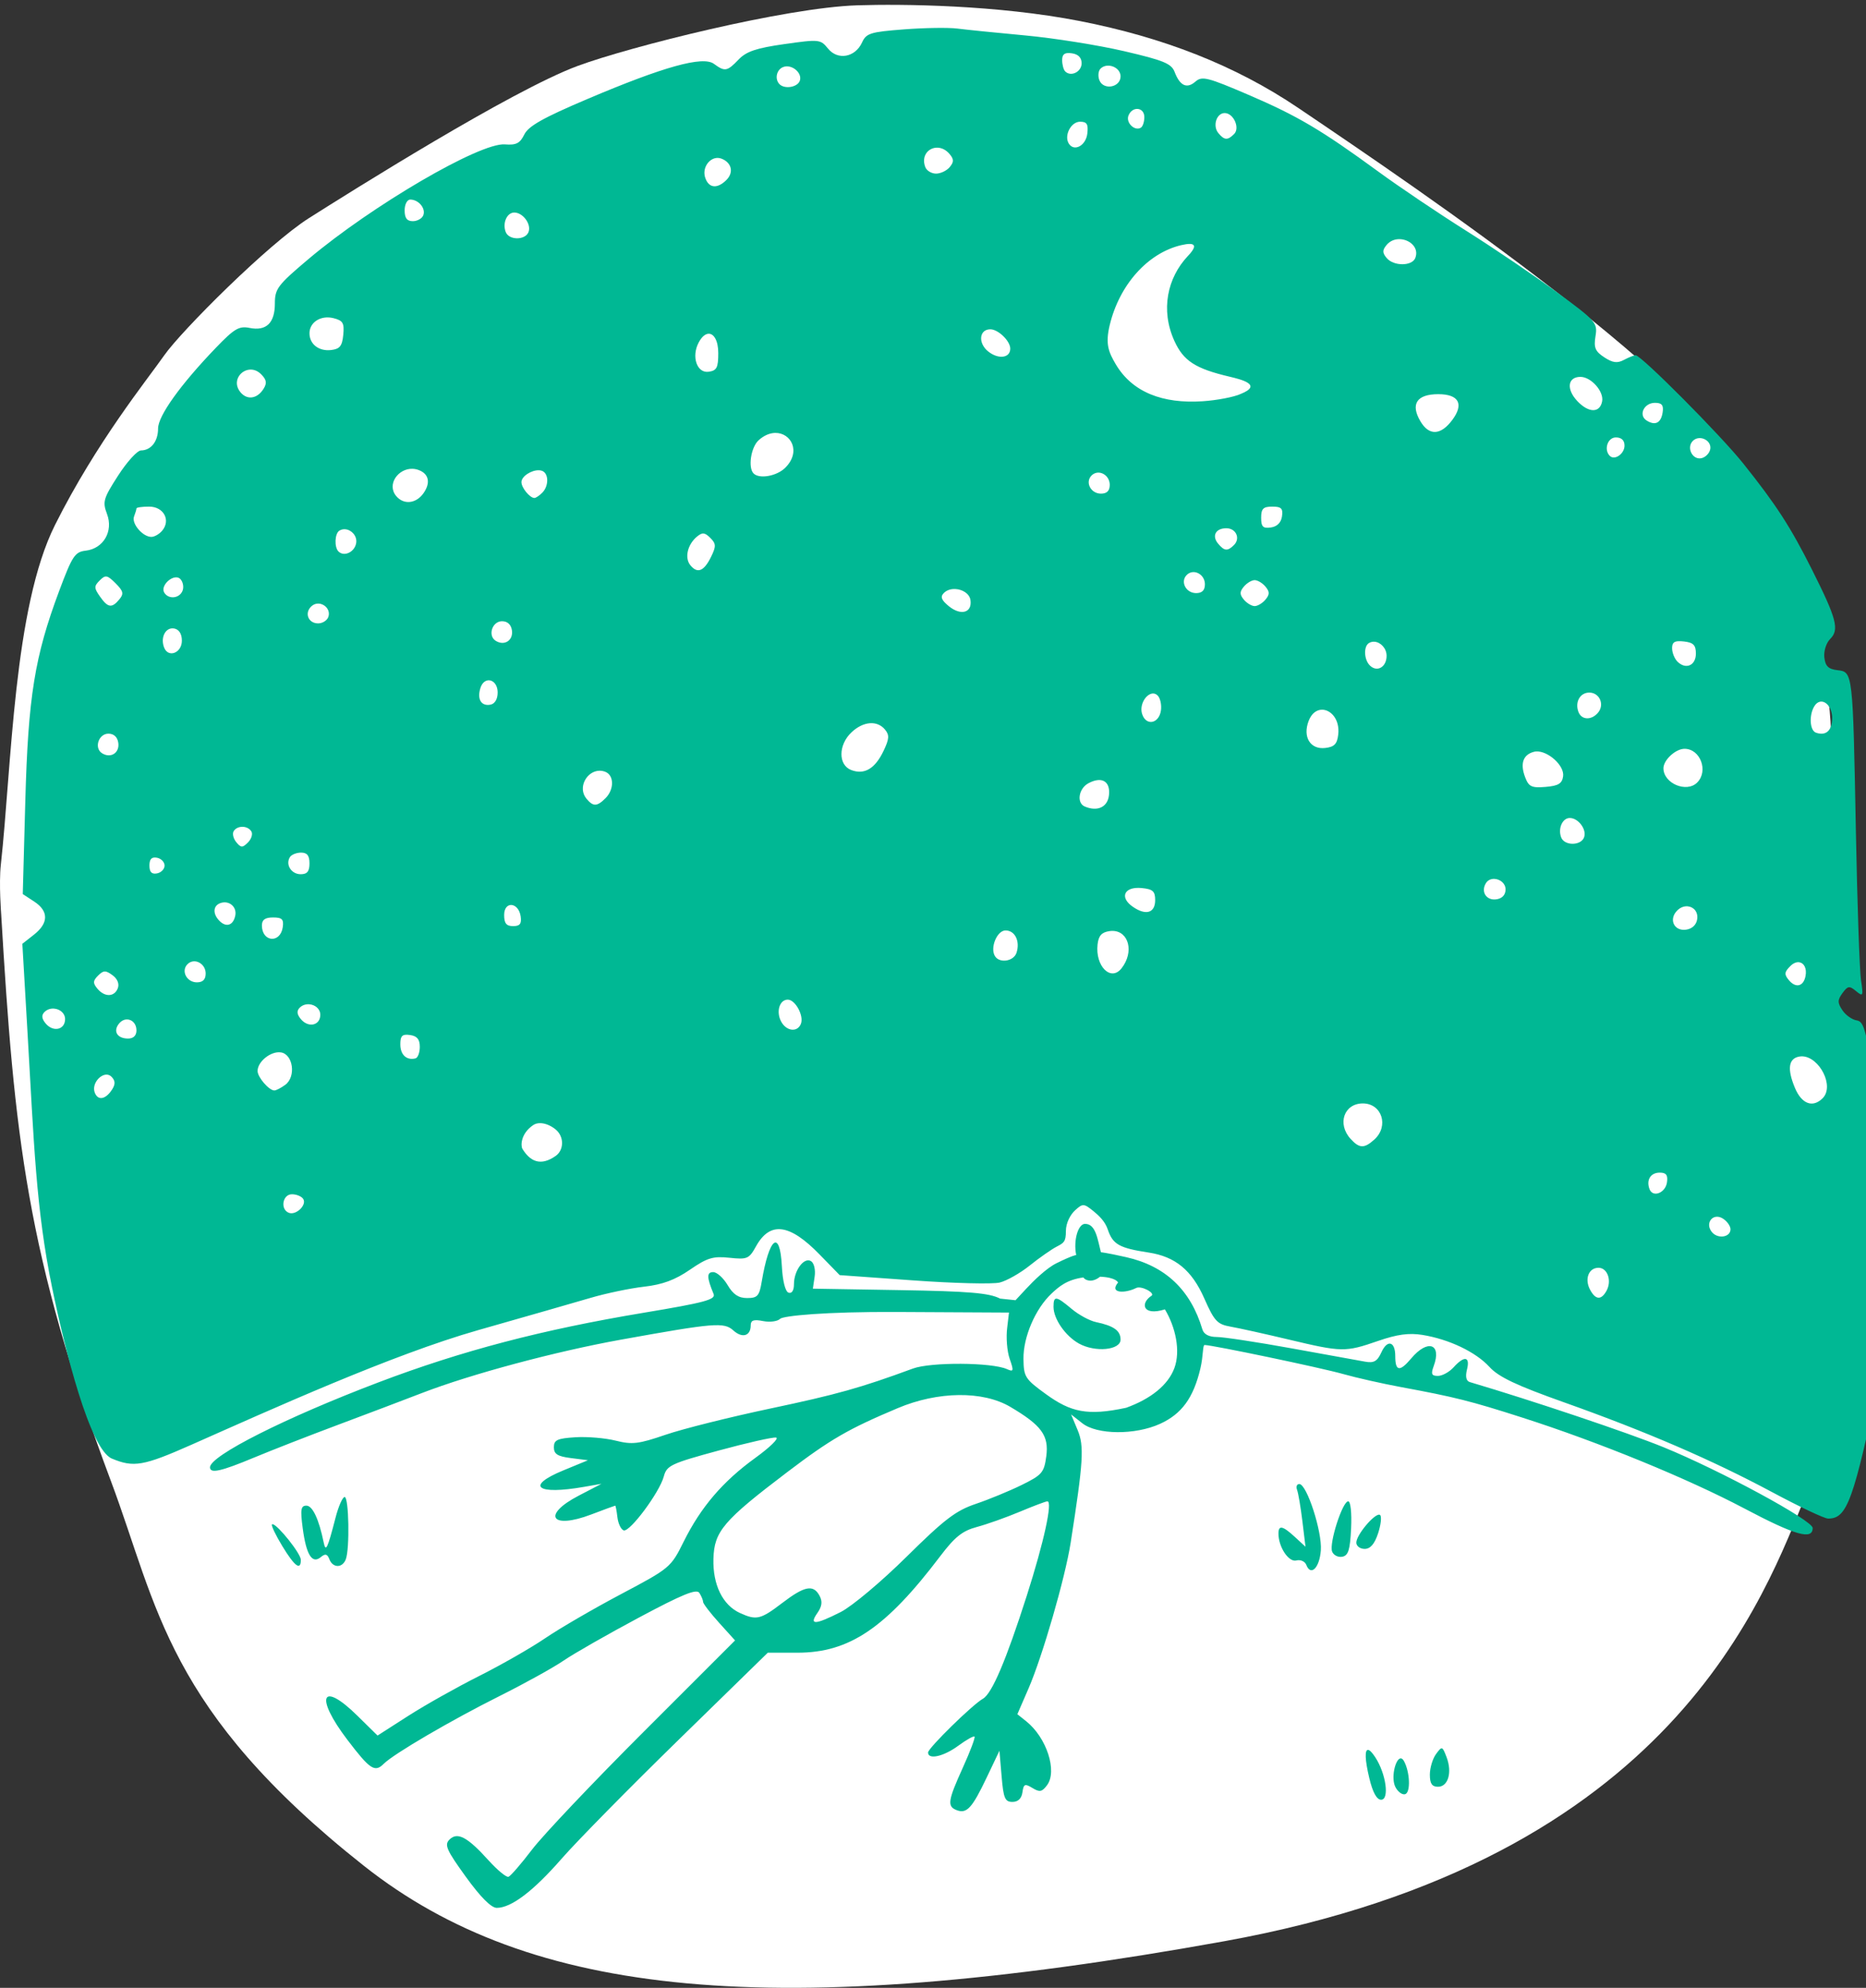 <?xml version="1.0" ?><svg height="512.755mm" viewBox="0 0 481.229 512.755" width="481.229mm" xmlns="http://www.w3.org/2000/svg">
    <rect x="0" y="0" width="481.229" height="512.755" fill="#333333" stroke="none"/>
    <path d="m 2068.003,3478.058 c 0,0 -0.63,-7.956 -0.096,-12.806 2.803,-25.46 3.273,-66.295 13.979,-87.673 10.705,-21.379 23.794,-37.495 28.17,-43.754 4.376,-6.259 26.803,-28.728 37.352,-35.408 10.549,-6.681 52.265,-32.948 69.26,-39.23 13.438,-4.968 53.527,-15.038 72.073,-15.636 11.676,-0.376 36.168,-0.103 57.453,4.062 21.285,4.164 39.929,11.335 56.321,22.416 31.912,21.572 105.726,71.45 118.776,99.861 13.05,28.411 24.668,55.798 15.159,86.148 -9.508,30.35 -0.156,16.667 6.33,54.431 6.486,37.764 1.875,90.016 -9.065,116.599 -10.94,26.583 -34.072,94.887 -150.408,115.867 -116.367,20.986 -178.913,14.406 -221.72,-19.435 -50.995,-40.314 -53.174,-66.942 -65.274,-99.248 -21.828,-58.279 -24.951,-89.486 -28.31,-146.193 z" fill="#FFFFFF" paint-order="markers stroke fill" transform="translate(162.543,153.522) translate(-2230.235,-3395.701)"/>
    <path d="m 14464.822,17276.734 c -9.417,0.141 -20.249,0.613 -30.224,1.379 -32.745,2.517 -36.719,3.76 -40.821,12.762 -6.633,14.559 -23.658,17.614 -33.109,5.943 -7.316,-9.035 -8.565,-9.164 -42.439,-4.371 -27.3,3.864 -37.002,7.128 -44.545,14.991 -11.205,11.679 -13.363,12.058 -24.063,4.234 -10.806,-7.902 -48.914,2.702 -123.299,34.308 -42.902,18.23 -57.196,26.28 -61.222,34.481 -4.23,8.61 -7.904,10.482 -18.875,9.611 -24.203,-1.928 -129.37,59.495 -191.239,111.692 -29.917,25.241 -32.625,28.826 -32.625,43.191 0,18.962 -8.341,27.027 -24.595,23.775 -10.284,-2.057 -14.872,0.654 -32.955,19.471 -34.371,35.77 -56.112,66.149 -56.112,78.403 0,12.574 -6.805,21.256 -16.629,21.376 -3.588,0.02 -13.602,11.023 -22.252,24.45 -14.409,22.367 -15.314,25.503 -10.814,37.425 6.342,16.804 -3.47,33.695 -20.727,35.678 -10.523,1.209 -13.061,5.062 -25.838,39.227 -23.849,63.766 -30.178,103.019 -32.949,204.351 l -2.478,90.69 11.117,7.285 c 14.212,9.313 14.139,20.938 -0.205,32.221 l -11.319,8.904 4.954,85.068 c 6.351,109.089 8.213,172.677 23.939,249.282 12.759,62.15 36.951,157.831 58.236,166.724 21.272,8.888 30.696,7.238 77.719,-13.599 77.372,-34.286 194.924,-87.578 278.764,-111.438 45.149,-12.85 94.403,-26.986 109.453,-31.416 15.05,-4.431 38.457,-9.321 52.016,-10.865 17.858,-2.035 30.127,-6.574 44.521,-16.475 16.976,-11.681 22.581,-13.378 38.494,-11.681 17.328,1.848 19.126,1.079 25.836,-11.034 13.655,-24.644 32.585,-22.278 61.809,7.725 l 19.675,20.201 71.667,5.143 c 39.415,2.828 77.236,3.768 84.046,2.088 6.812,-1.68 19.962,-9.134 29.223,-16.565 9.261,-7.432 21.102,-15.723 26.313,-18.426 6.924,-3.593 8.886,-4.793 8.886,-14.98 0,-8.23 4.475,-16.304 9.094,-20.484 7.339,-6.641 8.422,-6.586 17.689,0.917 5.429,4.397 11.332,10 13.959,17.819 4.911,14.613 11.129,18.128 39.827,22.514 25.918,3.96 41.978,17.187 54.062,44.531 9.893,22.383 12.64,25.319 25.863,27.646 8.138,1.433 33.739,7.116 56.893,12.629 51.285,12.213 54.577,12.259 86.363,1.26 18.583,-6.433 30.117,-8.007 43.168,-5.897 25.998,4.203 52.016,16.637 65.336,31.221 8.895,9.74 26.164,17.929 72.582,34.428 79.894,28.395 143.993,56.07 202.653,87.5 v 0 c 26.233,14.055 50.648,25.629 54.257,25.629 18.565,0.21 24.827,-17.182 50.75,-140.951 14.515,-69.298 13.803,-151.439 -2.25,-259.752 -11.003,-74.241 -13.16,-83.074 -20.566,-84.196 -4.55,-0.687 -10.855,-5.159 -14.008,-9.933 -4.842,-7.341 -4.824,-9.918 0.121,-16.68 5.174,-7.075 6.697,-7.296 13.196,-1.902 6.833,5.671 7.168,4.925 4.804,-10.682 -1.398,-9.23 -3.642,-74.559 -4.988,-145.178 -2.958,-155.313 -2.899,-154.809 -17.969,-156.547 -8.79,-1.013 -11.726,-3.874 -12.717,-12.365 -0.715,-6.175 1.793,-14.12 5.688,-18.015 9.057,-9.058 6.32,-19.523 -17.561,-67.153 -21.023,-41.929 -34.97,-63.481 -67.14,-103.748 -22.149,-27.723 -99.228,-105.242 -104.645,-105.242 -1.622,0 -6.739,2.028 -11.373,4.508 -6.47,3.463 -10.914,2.877 -19.15,-2.52 -8.854,-5.798 -10.342,-9.395 -8.529,-20.57 2.108,-12.991 0.574,-14.736 -37.487,-42.734 -21.825,-16.057 -61.572,-42.983 -88.326,-59.836 -26.754,-16.854 -65.077,-42.66 -85.164,-57.35 -55.727,-40.754 -78.904,-54.464 -127.031,-75.129 -39.528,-16.972 -44.954,-18.321 -51.305,-12.763 -8.331,7.292 -15.126,4.166 -20.254,-9.321 -3.121,-8.211 -10.603,-11.298 -49.203,-20.291 -25.038,-5.834 -68.255,-12.717 -96.041,-15.293 -27.784,-2.577 -57.573,-5.585 -66.197,-6.695 -4.312,-0.554 -12.314,-0.744 -21.731,-0.604 z m 128.758,24.471 c 1.215,-0.117 2.678,-0.04 4.422,0.207 6.192,0.88 9.473,4.241 9.473,9.707 0,8.35 -10.408,13.505 -15.993,7.92 -1.623,-1.623 -2.951,-6.555 -2.951,-10.961 0,-4.426 1.405,-6.521 5.049,-6.873 z m 41.297,12.313 c 5.403,0.659 10.486,4.714 10.486,10.345 0,10.854 -16.752,13.833 -20.652,3.672 -1.529,-3.983 -1.024,-8.997 1.121,-11.142 2.444,-2.445 5.803,-3.271 9.045,-2.875 z m -314.621,0.617 c 7.58,-0.302 15.472,7.453 12.887,14.189 -2.373,6.181 -14.666,8.183 -19.649,3.199 -4.965,-4.965 -2.994,-14.223 3.563,-16.74 1.038,-0.398 2.116,-0.605 3.199,-0.648 z m 341.889,41.439 c 3.413,0.316 6.371,3.052 6.371,7.977 0,4.494 -1.51,9.1 -3.358,10.246 -5.998,3.706 -14.781,-4.751 -12.123,-11.678 1.825,-4.756 5.696,-6.861 9.11,-6.545 z m 84.554,4.014 c 8.587,0 15.105,14.481 9.182,20.404 v 0 c -6.315,6.31 -9.506,6.117 -15.356,-0.932 -5.775,-6.959 -1.807,-19.478 6.174,-19.478 z m -140.765,8.424 c 6.689,0 8.146,2.362 7.084,11.539 -1.363,11.802 -12.917,18.013 -18.053,9.703 -4.801,-7.767 2.157,-21.242 10.969,-21.242 z m -138.573,25.267 c 3.981,0.162 8.218,2.088 11.717,6.305 4.181,5.038 4.181,7.591 0,12.629 -2.881,3.474 -8.857,6.314 -13.277,6.314 -4.421,0 -9.126,-2.84 -10.459,-6.314 -4.261,-11.105 3.262,-19.289 12.019,-18.934 z m -213.953,9.969 c 1.18,0.03 2.384,0.256 3.586,0.717 9.919,3.805 12.143,13.415 4.803,20.754 -9.007,9.007 -17.397,8.015 -20.719,-2.451 -3.001,-9.454 4.073,-19.202 12.33,-19.02 z m -299.285,40.537 c 8.086,0 15.245,8.6 12.693,15.248 -1.224,3.192 -5.814,5.801 -10.197,5.801 -5.693,0 -7.969,-3.004 -7.969,-10.523 0,-5.83 2.442,-10.526 5.473,-10.526 z m 101.229,12.631 c 8.427,0 16.77,11.354 13.878,18.889 v 0.05 c -3.154,8.171 -19.082,8.21 -22.232,0 -3.335,-8.69 1.187,-18.943 8.354,-18.943 z m 861.189,25.904 c 9.868,-0.04 19.592,8.065 15.686,18.244 v 0.05 c -3.148,8.149 -21.174,8.184 -27.965,0 -4.182,-5.038 -4.182,-7.591 0,-12.629 3.279,-3.95 7.793,-5.65 12.279,-5.668 z m -203.848,4.66 c 6.155,0.101 5.565,4.112 -2.015,11.959 -19.649,20.981 -26.658,52.206 -12.932,82.436 8.863,19.523 20.413,26.991 53.912,34.865 10.012,2.396 33.105,7.792 10.524,16.795 -6.367,2.955 -22.942,6.134 -36.834,7.065 -38.796,2.597 -68.633,-8.63 -84.823,-36.276 -6.848,-11.694 -10.119,-19.48 -5.711,-37.857 9.419,-39.26 36.955,-70.084 69.485,-77.781 3.542,-0.838 6.343,-1.239 8.394,-1.206 z m -837.822,71.555 c 1.476,0.08 2.99,0.309 4.522,0.694 9.227,2.314 10.635,4.726 9.525,16.255 -1.053,10.887 -3.374,13.78 -11.861,14.77 -11.867,1.388 -21.02,-5.707 -21.02,-16.293 0,-9.454 8.501,-15.998 18.834,-15.426 z m 643.768,11.543 c 7.663,0 19.375,11.36 19.375,18.793 0,9.263 -11.639,10.721 -21.545,2.699 -10.038,-8.126 -8.688,-21.492 2.17,-21.492 z m -274.241,4.317 c 5.179,-0.202 9.459,6.715 9.459,18.894 0,14.118 -1.48,16.998 -9.324,18.107 -11.465,1.631 -17.048,-14.809 -9.695,-28.55 3.022,-5.648 6.454,-8.331 9.56,-8.451 z m -445.519,34.886 c 3.36,0.01 6.9,1.35 10.053,4.502 5.361,5.362 5.911,8.652 2.38,14.258 -6.146,9.761 -15.89,11.199 -22.435,3.313 -8.528,-10.275 -0.08,-22.115 10.002,-22.073 z m 1294.035,7.104 c 10.395,0 22.96,14.198 21.104,23.844 v 0 c -2.221,11.525 -13.194,11.374 -24.194,-0.335 -10.903,-11.607 -9.34,-23.51 3.09,-23.51 z m -138.377,16.84 c 20.006,0 25.222,9.543 13.692,25.048 -11.269,15.153 -22.607,15.646 -31.053,1.348 -9.897,-16.753 -3.552,-26.396 17.361,-26.396 z m 210.889,8.418 c 6.687,0 8.512,2.233 7.498,9.142 -1.544,10.499 -7.183,13.401 -15.641,8.053 -8.214,-5.196 -2.532,-17.195 8.143,-17.195 z m -856.037,29.289 c 15.295,-0.183 25.406,18.169 9.718,33.857 -8.187,8.186 -25.203,11.28 -30.871,5.613 -5.623,-5.624 -2.609,-25.535 4.893,-32.324 5.486,-4.965 11.161,-7.085 16.26,-7.146 z m 817.988,4.388 c 5.455,0 8.42,2.807 8.42,7.969 0,7.996 -9.61,14.697 -14.322,9.984 -6.041,-6.04 -2.124,-17.953 5.902,-17.953 z m 80.516,0.713 c 6.045,-0.649 12.565,4.28 11.308,10.805 -0.777,4.032 -4.71,7.966 -8.742,8.742 -8.697,1.675 -14.563,-10.477 -8.148,-16.891 1.603,-1.603 3.566,-2.439 5.582,-2.656 z m -1251.538,29.834 c 2.001,0.07 4.055,0.469 6.112,1.258 9.814,3.766 11.58,12.435 4.572,22.439 -7.224,10.316 -19.342,11.585 -26.641,2.791 -9.364,-11.284 1.957,-26.972 15.957,-26.488 z m 123.03,1.414 c 1.038,0.04 2.024,0.211 2.922,0.533 6.691,2.398 6.814,14.792 0.214,21.391 v 0 c -2.778,2.78 -6.189,5.053 -7.578,5.053 -4.487,0 -12.629,-9.947 -12.629,-15.428 0,-5.716 9.811,-11.834 17.076,-11.549 z m 543.297,2.354 c 5.893,-0.68 12.156,4.416 12.156,11.863 0,5.789 -2.762,8.551 -8.551,8.551 -9.929,0 -15.678,-11.134 -9.131,-17.682 1.637,-1.637 3.561,-2.506 5.526,-2.732 z m -922.688,33.043 c 14.073,0 21.235,13.125 12.744,23.355 -2.789,3.362 -7.547,6.113 -10.572,6.113 -8.457,0 -19.495,-12.979 -16.865,-19.832 1.297,-3.363 2.347,-6.91 2.347,-7.876 0,-0.973 5.556,-1.76 12.346,-1.76 z m 1093.002,0 c 8.816,0 10.571,1.757 9.473,9.47 -0.865,6.088 -4.732,9.96 -10.819,10.819 -7.714,1.095 -9.472,-0.662 -9.472,-9.471 0,-8.81 2.008,-10.818 10.818,-10.818 z m -44.697,21.049 c 9.418,0 13.917,9.858 7.449,16.326 -6.243,6.245 -9.401,5.958 -15.514,-1.408 -6.265,-7.548 -2.28,-14.918 8.065,-14.918 z m -857.313,0.998 c 5.952,0.581 11.493,6.44 10.528,13.175 v 0 c -1.276,8.9 -11.706,13.986 -17.268,8.424 -4.216,-4.221 -3.642,-17.461 0.883,-20.258 1.849,-1.142 3.878,-1.535 5.861,-1.341 z m 348.602,4.144 c 1.918,0.189 3.857,1.579 6.516,4.236 5.651,5.658 5.764,8.15 0.834,18.272 v 0 c -6.906,14.175 -13.223,16.83 -20.158,8.473 -5.933,-7.149 -2.936,-20.263 6.403,-28.014 2.581,-2.143 4.481,-3.156 6.4,-2.967 z m 475.709,37.59 c 5.893,-0.681 12.154,4.414 12.154,11.861 0,5.789 -2.762,8.551 -8.551,8.551 -9.928,0 -15.677,-11.132 -9.129,-17.68 1.637,-1.637 3.561,-2.505 5.526,-2.732 z m -1056.619,4.311 c 2.142,0.387 4.595,2.489 8.644,6.539 7.615,7.614 8.217,10.181 3.678,15.652 v 0 c -7.319,8.819 -11.145,8.253 -18.881,-2.791 -5.819,-8.301 -5.843,-10.038 -0.227,-15.654 2.808,-2.808 4.64,-4.134 6.782,-3.746 z m 66.047,0.896 c 2.079,-0.414 4.067,-0.06 5.548,1.422 2.638,2.64 3.66,7.767 2.268,11.396 -2.914,7.593 -13.578,8.783 -17.781,1.985 -3.336,-5.399 3.726,-13.56 9.965,-14.803 z m 1051.14,2.576 c 2.906,0 7.642,2.843 10.524,6.317 4.181,5.037 4.181,7.59 0,12.629 -2.882,3.472 -7.618,6.314 -10.524,6.314 -2.907,0 -7.642,-2.842 -10.525,-6.314 -4.181,-5.039 -4.181,-7.592 0,-12.629 2.883,-3.474 7.618,-6.317 10.525,-6.317 z m -291.345,8.643 c 6.936,0.308 13.868,4.446 14.777,10.816 1.76,12.339 -9.367,15.447 -21.067,5.885 -7.246,-5.922 -8.478,-9.132 -4.9,-12.775 2.864,-2.918 7.028,-4.111 11.19,-3.926 z m -619.94,14.177 c 6.363,0.07 12.337,6.395 9.699,13.268 -1.267,3.304 -5.687,6.008 -9.822,6.008 -9.925,0 -13.727,-10.688 -6.064,-17.047 1.903,-1.58 4.066,-2.251 6.187,-2.229 z m 178.848,17.17 c 5.316,0 8.825,3.256 9.636,8.936 1.392,9.749 -7.327,15.373 -15.752,10.166 -8.042,-4.97 -3.516,-19.102 6.116,-19.102 z m -321.934,7.038 c 0.938,-0.142 1.935,-0.125 2.977,0.08 4.659,0.897 7.379,5.257 7.379,11.83 0,12 -13.287,17.088 -17.301,6.625 -3.352,-8.733 0.377,-17.541 6.945,-18.531 z m 1466.594,12.412 c 1.506,-0.09 3.351,0.01 5.594,0.267 9.167,1.055 11.576,3.51 11.576,11.799 0,11.642 -9.846,15.892 -17.979,7.76 -2.845,-2.846 -5.175,-8.712 -5.175,-13.033 0,-4.563 1.466,-6.528 5.984,-6.793 z m -295.318,0.539 c 5.855,0.602 11.492,6.465 11.492,13.691 v 0 c 0,11.008 -9.326,16.351 -16.326,9.352 -5.689,-5.687 -6.214,-18.462 -0.897,-21.748 1.8,-1.113 3.777,-1.496 5.729,-1.295 z m -863.368,37.601 c 4.72,-0.793 9.758,3.642 9.758,11.871 0,6.343 -2.724,10.929 -6.974,11.752 -9.002,1.734 -13.244,-5.314 -9.778,-16.238 1.445,-4.551 4.163,-6.909 6.994,-7.385 z m 1072.133,11.871 c 9.957,0 15.07,11.634 8.561,19.479 v 0 c -6.334,7.628 -16.056,7.357 -19.084,-0.535 -3.695,-9.628 1.48,-18.946 10.523,-18.946 z m -424.43,0.875 c 1.525,0.03 3.023,0.636 4.366,1.979 2.531,2.527 3.963,9.056 3.187,14.51 -1.849,13.016 -14.527,15.407 -18.32,3.455 -2.934,-9.246 4.162,-20.057 10.767,-19.944 z m 648.801,8.055 c 5.689,-1.279 11.957,5.51 11.957,15.746 0,12.351 -5.964,17.772 -15.785,14.346 -6.058,-2.114 -6.887,-17.311 -1.414,-25.953 1.513,-2.391 3.346,-3.713 5.242,-4.139 z m -484.26,7.731 c 8.603,0.14 17.209,9.744 15.559,24.13 -1.063,9.282 -3.79,12.109 -12.65,13.135 -14.513,1.677 -22.111,-10.671 -16.174,-26.287 2.943,-7.741 8.104,-11.063 13.265,-10.978 z m -440.384,13.175 c 5.75,-0.466 11.026,1.556 14.838,6.149 4.441,5.351 4.188,9.073 -1.405,20.801 -8.259,17.319 -18.6,23.458 -31.388,18.628 -12.882,-4.863 -12.737,-24.571 0.271,-36.791 5.71,-5.364 11.934,-8.32 17.684,-8.787 z m -740.92,10.159 c 5.316,0 8.825,3.252 9.637,8.933 1.389,9.748 -7.327,15.374 -15.752,10.166 -8.042,-4.969 -3.518,-19.099 6.115,-19.099 z m 1533.849,14.732 c 15.388,0 23.516,21.65 12.329,32.836 -10.348,10.347 -32.836,0.832 -32.836,-13.893 0,-8.018 11.829,-18.943 20.507,-18.943 z m -144.343,2.582 c 11.424,-0.696 27.687,13.707 26.189,24.215 -1.007,7.061 -4.666,9.267 -17.074,10.293 -13.635,1.129 -16.354,-0.163 -19.879,-9.436 -5.048,-13.273 -2.046,-21.956 8.549,-24.726 0.712,-0.187 1.453,-0.3 2.215,-0.346 z m -911.498,18.75 c 1.776,-0.01 3.615,0.305 5.476,1.019 8.746,3.355 8.893,17.144 0.278,25.76 v 0 c -8.205,8.201 -12.001,8.305 -18.477,0.502 -8.987,-10.829 0.292,-27.19 12.727,-27.283 z m 484.576,9.158 c 7.801,-0.873 12.317,4.513 11.14,14.74 -1.327,11.546 -11.131,16.143 -23.435,10.996 -8.301,-3.473 -6.136,-17.573 3.488,-22.724 3.241,-1.735 6.206,-2.721 8.807,-3.012 z m 459.601,36.865 c 8.428,0 16.771,11.357 13.879,18.891 v 0.05 c -3.156,8.17 -19.082,8.21 -22.232,0 -3.336,-8.691 1.185,-18.944 8.353,-18.944 z m -1291.695,8.573 c 3.404,0.04 6.816,1.537 8.623,4.461 1.569,2.538 0.09,7.369 -3.271,10.736 -5.357,5.36 -6.78,5.333 -11.385,-0.215 -2.895,-3.488 -4.041,-8.32 -2.547,-10.736 1.779,-2.88 5.176,-4.289 8.58,-4.246 z m 57.033,25.105 c 5.909,0 8.172,2.915 8.172,10.526 0,7.772 -2.237,10.523 -8.553,10.523 -9.121,0 -15.025,-9.34 -10.515,-16.637 1.499,-2.426 6.402,-4.412 10.896,-4.412 z m -143.553,4.893 c 0.934,-0.173 2.04,-0.129 3.333,0.119 4.052,0.781 7.367,4.208 7.367,7.619 0,3.409 -3.315,6.842 -7.367,7.617 -5.17,0.995 -7.37,-1.277 -7.37,-7.617 0,-4.756 1.238,-7.221 4.037,-7.738 z m 1304.842,20.693 c 5.354,0.209 10.875,4.236 10.875,10.256 0,5.316 -3.256,8.825 -8.937,9.637 -9.748,1.39 -15.373,-7.329 -10.166,-15.754 1.863,-3.016 5.016,-4.264 8.228,-4.139 z m -349.002,8.848 c 1.723,-0.149 3.643,-0.133 5.744,0.07 10.853,1.056 13.145,3.102 13.145,11.744 0,12.648 -9.173,15.305 -21.926,6.352 -11.493,-8.068 -9.024,-17.126 3.037,-18.168 z m -887.978,14.052 c 7.13,-0.786 13.123,5.153 11.658,12.707 v 0 c -1.856,9.576 -8.7,11.978 -15.307,5.372 -6.732,-6.731 -6.487,-14.619 0.537,-17.315 1.047,-0.402 2.089,-0.651 3.108,-0.764 z m 280.592,2.52 c 3.77,0.329 7.791,4.135 8.789,11.131 1.021,7.161 -0.751,9.43 -7.367,9.43 -6.553,0 -8.713,-2.685 -8.713,-10.832 0,-6.91 3.52,-10.058 7.291,-9.729 z m 1144.609,1.299 c 5.616,0.538 10.17,5.329 9.156,12.428 -0.793,5.56 -4.857,9.447 -10.763,10.283 -11.784,1.673 -17.25,-10.091 -8.672,-18.668 3.159,-3.159 6.91,-4.366 10.279,-4.043 z m -1376.828,10.84 c 8.793,0 10.57,1.759 9.473,9.427 -2.301,16.123 -20.29,14.607 -20.29,-1.711 0,-5.48 3.135,-7.716 10.817,-7.716 z m 712.887,12.629 c 9.152,0 14.284,10.371 10.707,21.64 -2.677,8.432 -16.509,10.657 -21.008,3.377 -4.987,-8.068 1.993,-25.017 10.301,-25.017 z m 104.398,0.455 c 15.493,0.371 20.928,20.508 8.512,36.379 -10.429,13.328 -25.8,-2.057 -23.342,-23.362 0.968,-8.386 4.011,-11.746 11.6,-12.82 1.119,-0.158 2.197,-0.222 3.23,-0.197 z m -894.984,29.648 c 5.893,-0.681 12.156,4.414 12.156,11.861 0,5.79 -2.763,8.551 -8.553,8.551 -9.928,0 -15.676,-11.132 -9.129,-17.68 1.637,-1.637 3.561,-2.505 5.526,-2.732 z m 1563.203,0.9 c 4.414,0.786 7.358,5.917 5.896,13.456 -1.967,10.152 -9.535,11.96 -16.24,3.88 -4.625,-5.571 -4.386,-7.81 1.443,-13.64 3.074,-3.074 6.252,-4.167 8.901,-3.696 z m -1649.283,8.958 c 2.013,-0.06 4.208,1.147 7.548,3.589 4.822,3.527 6.833,8.424 5.204,12.672 v 0 c -3.347,8.718 -12.87,8.907 -19.935,0.393 -4.447,-5.357 -4.318,-7.626 0.726,-12.67 2.611,-2.609 4.442,-3.928 6.456,-3.984 z m 664.748,27.394 c 7.287,0 15.795,15.629 12.781,23.482 -3.292,8.581 -14.146,7.38 -19.235,-2.128 -5.15,-9.623 -1.605,-21.354 6.454,-21.354 z m -465.621,4.531 c 5.537,0.449 10.667,4.391 10.667,10.203 v 0 c 0,10.459 -11.615,13.041 -18.942,4.211 -3.87,-4.665 -4.205,-8.003 -1.109,-11.097 2.596,-2.596 6.064,-3.586 9.387,-3.317 z m -248.375,4.209 c 5.537,0.449 10.668,4.391 10.668,10.203 v 0 c 0,10.459 -11.617,13.042 -18.944,4.213 -3.87,-4.667 -4.205,-8.006 -1.109,-11.101 2.596,-2.596 6.064,-3.584 9.387,-3.315 z m 71.375,10.543 c 4.638,0.248 8.753,4.268 8.753,10.635 0,5.082 -2.962,7.969 -8.171,7.969 -10.614,0 -14.906,-7.217 -8.723,-14.668 2.385,-2.875 5.357,-4.084 8.141,-3.936 z m 270.314,14.934 c 1.246,-0.145 2.794,-0.05 4.705,0.221 6.839,0.971 9.471,4.172 9.471,11.517 0,5.595 -1.895,10.654 -4.209,11.227 -8.638,2.16 -14.735,-3.479 -14.735,-13.623 0,-6.331 1.029,-8.908 4.768,-9.342 z m -121.064,17.129 c 12.006,1.713 15.002,23.757 4.294,31.588 -4.114,3.008 -8.876,5.47 -10.584,5.47 -5.225,0 -16.335,-12.885 -16.335,-18.943 0,-9.167 12.907,-19.502 22.625,-18.115 z m 1480.832,3.855 c 16.502,0.685 31.387,29.02 19.627,40.781 -9.637,9.636 -20.408,5.604 -26.967,-10.095 -7.646,-18.3 -6.303,-28.45 4.025,-30.44 1.107,-0.213 2.214,-0.291 3.315,-0.246 z m -1650.09,17.795 c 1.587,0.09 3.112,0.712 4.424,2.024 3.744,3.738 3.965,7.16 0.789,12.197 v 0 c -6.296,9.982 -13.89,11.461 -17.016,3.316 -3.12,-8.13 4.931,-17.907 11.811,-17.537 z m 1222.22,28.037 c 18.604,0 25.671,22.076 11.247,35.131 v 0 c -9.867,8.932 -14.617,8.783 -23.223,-0.726 -13.176,-14.559 -6.267,-34.401 11.976,-34.401 z m -800.224,19.203 c 4.478,0.127 9.616,2.134 14.244,5.75 9.194,7.184 8.493,20.466 0.654,26.037 -14.8,10.519 -25.063,5.443 -32.533,-6.824 -1.541,-2.531 -2.169,-14.445 10.537,-23.101 1.961,-1.336 4.411,-1.938 7.098,-1.862 z m 1089.234,48.155 c 6.253,0 8.02,2.375 7.018,9.427 -1.487,10.424 -13.858,15.19 -17.035,6.565 -3.302,-8.966 1.1,-15.992 10.017,-15.992 z m -1331.168,21.047 c 4.494,0 9.455,2.076 11.024,4.615 3.616,5.853 -6.941,16.065 -13.932,13.474 -8.698,-3.225 -6.309,-18.089 2.908,-18.089 z m 1385.817,21.953 c 2.002,-0.282 4.304,0.177 6.681,1.66 4.119,2.568 7.489,7.278 7.489,10.467 0,7.829 -12.279,9.733 -18.038,2.795 -5.448,-6.566 -2.14,-14.078 3.868,-14.922 z m -614.121,6.881 c -6.714,0.179 -11.321,16.287 -8.452,30.326 0,0 -3.083,0.03 -19.156,7.955 -9.714,4.788 -22.087,16.84 -29.65,24.996 l -10.237,11.037 -15.021,-1.59 c -10.633,-5.479 -30.071,-7.122 -97.736,-8.256 l -84.465,-1.414 1.726,-11.767 c 0.971,-6.609 -0.574,-13.191 -3.525,-15.014 -6.775,-4.188 -16.606,9.042 -16.606,22.348 0,6.176 -2.034,9.398 -5.261,8.336 -3.183,-1.05 -5.77,-11.283 -6.533,-25.889 -1.912,-36.333 -12.345,-28.173 -19.624,15.346 -2.301,13.757 -4.124,15.785 -14.171,15.785 -8.349,0 -13.59,-3.486 -18.991,-12.629 -4.102,-6.946 -10.415,-12.627 -14.027,-12.627 -6.4,0 -6.309,5.149 0.381,21.256 2.282,5.495 -8.436,8.382 -67.932,18.295 -99.131,16.515 -177.192,37.009 -258.279,67.804 -90.405,34.337 -163.873,71.386 -163.873,82.641 0,6.345 10.558,4.031 42.57,-9.33 17.105,-7.139 53.832,-21.482 81.617,-31.873 27.784,-10.391 64.726,-24.383 82.09,-31.092 47.481,-18.346 129.933,-40.462 193.647,-51.945 91.283,-16.451 100.322,-17.19 109.435,-8.942 8.65,7.828 16.858,5.409 16.858,-4.968 0,-5.001 2.893,-6.014 12.015,-4.19 6.609,1.323 14.074,0.344 16.588,-2.17 2.941,-2.941 43.588,-7.042 113.955,-6.676 l 108.799,0.571 -1.713,14.459 c -1.265,9.423 -0.206,23.14 2.354,30.48 4.181,11.994 3.913,13.018 -2.643,10.1 -14.842,-6.607 -74.079,-6.962 -91.49,-0.549 -51.062,18.809 -73.862,25.203 -138.92,38.951 -39.361,8.319 -85.155,19.788 -101.764,25.488 -26.305,9.028 -32.56,9.768 -48.545,5.743 -10.092,-2.536 -27.76,-4.029 -39.263,-3.301 -17.67,1.116 -20.916,2.629 -20.916,9.742 0,6.637 3.508,8.863 16.586,10.523 l 16.582,2.106 -24.141,9.953 c -37.031,15.272 -25.804,24.023 20.441,15.939 l 16.838,-2.943 -22.101,11.496 c -36.284,18.87 -26.927,33.196 12.017,18.393 12.492,-4.747 23.057,-8.634 23.487,-8.635 0.424,0 1.377,5.061 2.105,11.25 0.733,6.188 3.478,11.955 6.1,12.815 5.963,1.954 34.886,-36.92 39.049,-52.483 2.854,-10.673 6.919,-12.594 53.308,-25.209 27.619,-7.51 52.798,-13.202 55.953,-12.641 3.155,0.559 -5.945,9.467 -20.22,19.797 -31.647,22.901 -53.007,47.891 -69.711,81.549 -12.463,25.113 -13.269,25.786 -61.043,51.088 -26.627,14.101 -59.778,33.378 -73.67,42.84 -13.893,9.462 -42.828,26.025 -64.303,36.807 -21.475,10.782 -52.514,28.237 -68.975,38.789 l -29.929,19.185 -19.576,-19.281 c -35.065,-34.537 -41.751,-18.623 -9.813,23.355 22.085,29.027 26.751,32.101 35.473,23.379 9.664,-9.666 65.524,-42.336 112.92,-66.045 24.311,-12.16 52.218,-27.613 62.015,-34.339 9.798,-6.728 42.754,-25.56 73.239,-41.85 42.607,-22.769 56.239,-28.333 58.949,-24.059 1.939,3.059 3.592,6.976 3.592,8.705 0.03,1.731 7.052,10.882 15.595,20.338 l 15.534,17.192 -89.135,89.117 c -49.024,49.013 -97.785,100.48 -108.358,114.373 -10.574,13.893 -20.917,25.856 -22.986,26.584 -2.07,0.728 -10.81,-6.476 -19.422,-16.008 -20.608,-22.813 -30.284,-27.95 -38.039,-20.195 -5.108,5.109 -2.889,10.154 15.93,36.193 v 0 c 14.344,19.849 24.711,30.256 30.136,30.256 14.107,0 35.572,-16.294 63.202,-47.973 14.593,-16.732 65.683,-68.667 113.535,-115.412 l 87.002,-84.99 h 28.904 c 50.426,0 85.908,-23.98 138.801,-93.809 14.384,-18.989 21.64,-24.783 35.781,-28.57 9.757,-2.612 28.575,-9.297 41.818,-14.856 13.245,-5.557 25.299,-10.105 26.79,-10.105 5.292,0 -3.362,39.653 -20.051,91.855 -20.119,62.936 -33.919,95.36 -42.678,100.291 -10.212,5.75 -53.391,48.092 -53.391,52.356 0,7.29 15.199,3.878 29.403,-6.602 7.809,-5.761 14.916,-9.756 15.799,-8.873 0.88,0.881 -4.194,14.381 -11.276,30 -14.745,32.521 -15.532,37.945 -6.029,41.592 9.729,3.732 14.977,-1.976 29.113,-31.68 l 12.451,-26.164 2.106,24.901 c 1.807,21.392 3.29,24.902 10.523,24.902 5.489,0 8.889,-3.25 9.748,-9.338 1.161,-8.163 2.382,-8.691 9.727,-4.209 7.034,4.293 9.355,3.843 14.252,-2.759 10.177,-13.72 -0.467,-46.354 -20.272,-62.161 l -8.646,-6.9 10.881,-25.086 c 13.561,-31.272 35.653,-107.682 40.978,-141.742 12.396,-79.269 13.315,-94.133 6.783,-109.766 l -6.359,-15.217 10.963,8.622 c 14.334,11.269 51.343,11.565 75.494,0.597 21.242,-9.648 32.604,-25.237 39.408,-54.072 2.869,-12.156 2.129,-22.723 4.061,-22.723 7.384,0 112.961,22.056 135.027,28.311 12.735,3.61 38.101,9.327 56.367,12.705 52.066,9.625 67.553,13.522 117.719,29.619 74.845,24.014 160.668,59.153 216.356,88.586 49.351,26.084 66.314,30.916 66.314,18.885 0,-7.369 -89.96,-56.079 -145.234,-78.641 -34.287,-13.995 -126.89,-45.14 -188.491,-63.393 -3.487,-1.032 -4.43,-5.306 -2.699,-12.205 3.203,-12.76 -2.544,-13.733 -12.984,-2.197 -4.189,4.63 -11.067,8.418 -15.281,8.418 -6.178,0 -6.985,-1.834 -4.163,-9.471 8.086,-21.872 -5.746,-26.691 -21.81,-7.599 -11.262,13.383 -15.578,12.74 -15.578,-2.324 0,-14.245 -7.669,-16.322 -13.447,-3.641 -4.004,8.789 -7.316,10.712 -15.805,9.184 -5.907,-1.065 -38.16,-6.909 -71.674,-12.987 -33.514,-6.077 -66.251,-11.049 -72.75,-11.049 -7.611,0 -12.594,-2.623 -14.008,-7.367 -11.452,-38.461 -35.997,-61.738 -74.16,-70.334 -20.287,-4.568 -24.596,-4.769 -24.596,-4.769 -3.216,-12.167 -4.873,-27.905 -15.591,-27.617 z m 499.853,42.732 c 8.834,0 13.188,12.749 7.699,22.555 -5.119,9.149 -10.597,8.736 -15.916,-1.202 -5.581,-10.428 -1.377,-21.353 8.217,-21.353 z m -485.053,8.68 c 15.809,0.69 17.496,5.656 17.496,5.656 -8.936,10.672 6.652,10.76 17.389,5.445 4.94,-2.789 18.901,4.742 15.217,7.418 -11.03,7.006 -9.184,20.162 12.978,13.293 10.346,17.242 15.379,40.342 9.241,57.061 -6.138,16.718 -23.191,30.123 -46.952,38.716 -37.744,8.096 -53.939,4.211 -77.898,-13.134 -20.506,-14.844 -21.826,-16.903 -22.041,-34.455 -0.265,-21.273 11.548,-48.781 27.301,-63.58 7.381,-6.936 14.967,-13.46 30.955,-15.68 1.106,1.475 2.715,2.624 5.582,3.037 4.073,0.586 8.294,-1.773 10.732,-3.777 z m -42.215,21.4 c -2.507,-0.279 -3.119,2.42 -3.119,7.955 0,11.739 11.588,28.44 24.809,35.754 15.812,8.748 40.443,6.392 40.443,-3.869 0,-8.713 -6.613,-13.434 -23.883,-17.047 -6.188,-1.295 -16.88,-7.09 -23.759,-12.879 -7.58,-6.378 -11.983,-9.635 -14.491,-9.914 z m -95.275,93.811 c 19.132,-0.219 36.707,3.595 50.059,11.472 30.515,18.002 37.768,27.969 35.056,48.17 -2.12,15.797 -4.135,18.145 -23.949,27.893 -11.897,5.855 -32.051,14.155 -44.785,18.449 -19.292,6.502 -30.518,15.092 -67.307,51.478 -24.433,24.166 -53.044,48.177 -64.058,53.758 v 0 c -24.865,12.598 -31.036,12.875 -22.729,1.016 4.573,-6.53 5.188,-11.248 2.196,-16.84 -6.035,-11.274 -14.543,-9.644 -36.293,6.965 -21.156,16.152 -25.127,17.099 -41.145,9.801 -16.845,-7.676 -26.546,-27.467 -25.854,-52.766 0.728,-26.705 9.652,-37.197 71.666,-84.26 42.505,-32.255 59.332,-42.003 107.749,-62.416 19.574,-8.253 40.263,-12.504 59.394,-12.722 z m 331.357,86.595 c -2.402,0 -3.38,2.544 -2.187,5.655 1.193,3.109 3.528,16.845 5.187,30.521 l 3.018,24.865 -10.269,-9.47 c -11.94,-11.014 -16.043,-11.873 -16.043,-3.358 0,13.094 9.973,28.137 17.371,26.203 4.039,-1.056 8.415,0.869 9.722,4.28 4.377,11.407 12.885,2.927 14.159,-14.112 1.363,-18.25 -13.671,-64.584 -20.958,-64.584 z m -929.05,12.629 c -2.015,0 -5.988,8.998 -8.83,19.996 -7.919,30.637 -9.562,34.071 -11.586,24.207 -4.637,-22.595 -10.822,-35.783 -16.784,-35.783 -5.439,0 -6.041,3.674 -3.611,21.996 3.448,25.989 9.168,35.112 17.619,28.098 4.359,-3.617 6.321,-3.132 8.311,2.053 v 0 c 3.335,8.694 12.671,8.77 15.986,0.132 3.939,-10.271 3.019,-60.697 -1.109,-60.697 z m 976.65,4.211 c -5.616,0 -18.735,40.908 -15.676,48.879 1.365,3.558 5.804,5.838 9.864,5.063 5.924,-1.129 7.63,-6.584 8.632,-27.674 0.715,-14.979 -0.498,-26.268 -2.82,-26.268 z m 30.223,13.002 c -5.203,-0.547 -22.342,19.731 -22.342,27.225 0,3.344 3.641,6.08 8.092,6.08 5.545,0 9.653,-4.727 13.049,-15.016 2.73,-8.259 3.658,-16.311 2.074,-17.892 -0.232,-0.232 -0.526,-0.36 -0.873,-0.397 z m -1076.813,9.311 c -0.345,-0.07 -0.614,-0.02 -0.797,0.166 -0.942,0.942 3.571,10.42 10.032,21.058 12.05,19.844 18.06,24.317 18.06,13.44 0,-6.113 -22.118,-33.657 -27.295,-34.664 z m 1137.797,218.179 c -1.322,-0.381 -2.855,1.574 -5.76,5.53 -3.3,4.495 -6,13.492 -6,19.996 0,8.774 2.045,11.824 7.928,11.824 9.915,0 13.971,-14.069 8.32,-28.867 -2.056,-5.386 -3.166,-8.102 -4.488,-8.483 z m -71.803,1.481 c -3.43,-0.422 -3.226,9.39 1.135,27.57 3.31,13.8 7.217,20.93 11.467,20.93 8.307,0 4.808,-25.342 -5.719,-41.406 -3.012,-4.597 -5.323,-6.902 -6.883,-7.094 z m 31.338,8.271 c -4.987,0.93 -9.405,19.317 -4.689,28.129 2.472,4.619 6.735,7.617 9.473,6.651 5.366,-1.887 4.537,-21.792 -1.346,-32.303 -1.106,-1.977 -2.287,-2.691 -3.438,-2.477 z" fill="#00B894" transform="translate(162.543,153.522) translate(-2230.235,-3395.701) matrix(0.265,0,0,0.265,-1524.344,-1328.946)"/>
</svg>